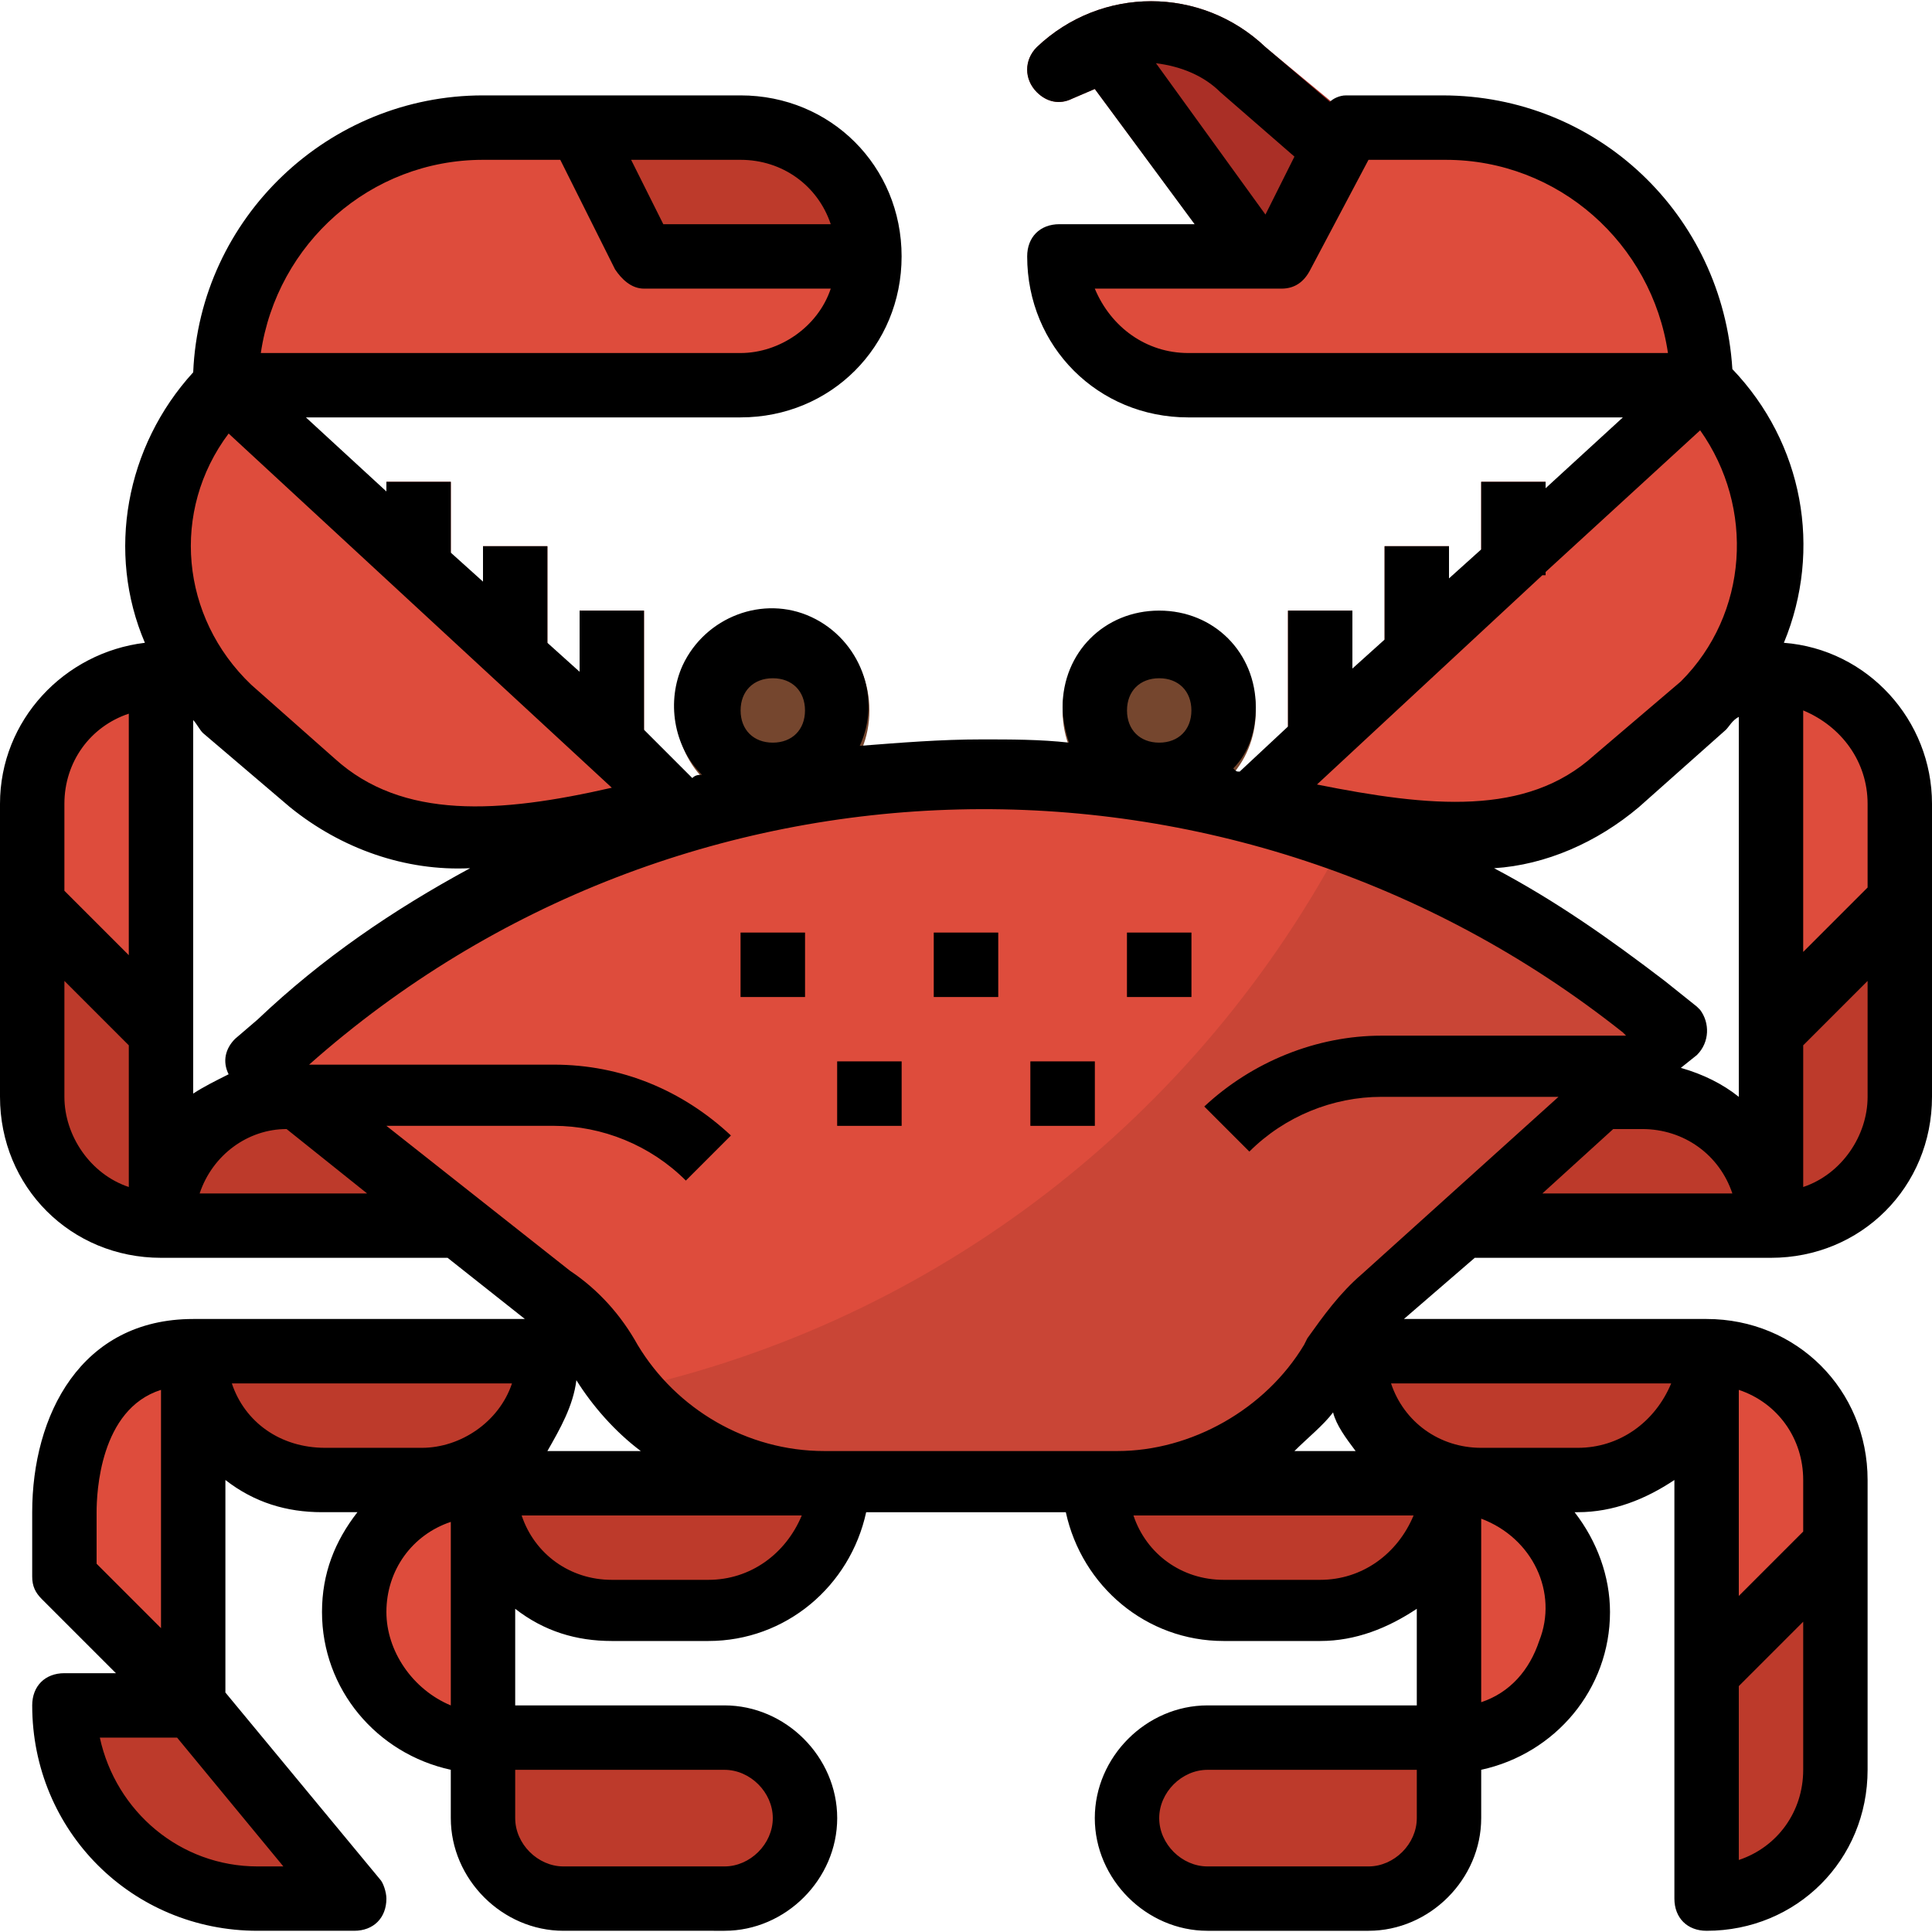 <?xml version="1.0" encoding="iso-8859-1"?>
<!-- Generator: Adobe Illustrator 19.0.0, SVG Export Plug-In . SVG Version: 6.00 Build 0)  -->
<svg version="1.1" id="Capa_1" xmlns="http://www.w3.org/2000/svg" xmlns:xlink="http://www.w3.org/1999/xlink" x="0px" y="0px"
	 viewBox="0 0 512 512" style="enable-background:new 0 0 512 512;" xml:space="preserve">
<path style="fill:#BD3A2B;" d="M435.2,289.822c18.773,0,34.133,15.36,34.133,34.133l0,0L358.4,323.102v-34.133L435.2,289.822z"/>
<path style="fill:#DE4C3C;" d="M469.333,229.227v-51.2c18.773,0,34.133,15.36,34.133,34.133v25.6l-34.133,34.133V229.227z"/>
<g>
	<path style="fill:#BD3A2B;" d="M503.467,237.76v52.053c0,18.773-15.36,34.133-34.133,34.133v-52.053L503.467,237.76z"/>
	<path style="fill:#BD3A2B;" d="M76.8,290.675c-18.773,0-34.133,15.36-34.133,34.133l0,0l110.933-0.853v-34.133L76.8,290.675z"/>
</g>
<path style="fill:#DE4C3C;" d="M42.667,230.08v-51.2c-18.773,0-34.133,15.36-34.133,34.133v25.6l34.133,34.133V230.08z"/>
<path style="fill:#BD3A2B;" d="M8.533,238.613v52.053c0,18.773,15.36,34.133,34.133,34.133v-52.053L8.533,238.613z"/>
<path style="fill:#DE4C3C;" d="M353.28,358.942l-0.853,1.707c-11.947,20.48-34.133,32.427-57.173,32.427h-78.507
	c-23.04,0-45.227-11.947-57.173-32.427l0,0c-4.267-6.827-9.387-12.8-15.36-17.92l-75.947-60.587l5.973-5.12
	c51.2-46.08,117.76-71.68,186.88-71.68l0,0c63.147,0,124.587,21.333,174.08,61.44l8.533,6.827l-77.653,69.973
	C360.96,347.849,356.693,352.969,353.28,358.942z"/>
<path style="fill:#C94536;" d="M435.2,265.928c-23.893-18.773-50.347-34.133-78.507-44.373
	c-39.253,75.093-109.227,128.853-191.147,146.773c12.8,15.36,31.573,24.747,51.2,24.747H294.4c23.04,0,45.227-11.947,57.173-32.427
	l0.853-1.707c3.413-5.973,7.68-11.093,12.8-15.36l77.653-69.973L435.2,265.928z"/>
<g>
	<rect x="341.333" y="161.813" style="fill:#BD3A2B;" width="17.067" height="51.2"/>
	<rect x="366.933" y="144.747" style="fill:#BD3A2B;" width="17.067" height="42.667"/>
	<rect x="392.533" y="127.688" style="fill:#BD3A2B;" width="17.067" height="34.133"/>
	<rect x="153.6" y="161.813" style="fill:#BD3A2B;" width="17.067" height="51.2"/>
	<rect x="128" y="144.747" style="fill:#BD3A2B;" width="17.067" height="42.667"/>
	<rect x="102.4" y="127.688" style="fill:#BD3A2B;" width="17.067" height="42.667"/>
</g>
<g>
	<path style="fill:#75462E;" d="M204.8,213.875c-14.507,0-25.6-11.093-25.6-25.6c0-14.507,11.093-25.6,25.6-25.6
		c14.507,0,25.6,11.093,25.6,25.6C230.4,202.782,219.307,213.875,204.8,213.875z"/>
	<path style="fill:#75462E;" d="M307.2,213.875c-14.507,0-25.6-11.093-25.6-25.6c0-14.507,11.093-25.6,25.6-25.6
		s25.6,11.093,25.6,25.6C332.8,202.782,321.707,213.875,307.2,213.875z"/>
</g>
<path style="fill:#BD3A2B;" d="M162.133,427.209h25.6c18.773,0,34.133-15.36,34.133-34.133H128
	C128,411.849,143.36,427.209,162.133,427.209z"/>
<path style="fill:#DE4C3C;" d="M93.867,427.209L93.867,427.209c0-18.773,15.36-34.133,34.133-34.133l0,0v68.267l0,0
	C109.227,461.342,93.867,445.982,93.867,427.209z"/>
<path style="fill:#BD3A2B;" d="M85.333,392.222h25.6c18.773,0,34.133-15.36,34.133-34.133H51.2
	C51.2,376.862,66.56,392.222,85.333,392.222z"/>
<path style="fill:#DE4C3C;" d="M17.067,400.755v17.067L51.2,451.955v-93.867C25.6,358.089,17.067,381.982,17.067,400.755z"/>
<g>
	<path style="fill:#BD3A2B;" d="M68.267,503.155h25.6l-42.667-51.2H17.067C17.067,480.115,40.107,503.155,68.267,503.155
		L68.267,503.155z"/>
	<path style="fill:#BD3A2B;" d="M349.867,427.209h-25.6c-18.773,0-34.133-15.36-34.133-34.133H384
		C384,411.849,368.64,427.209,349.867,427.209z"/>
</g>
<path style="fill:#DE4C3C;" d="M418.133,427.209L418.133,427.209c0-18.773-15.36-34.133-34.133-34.133l0,0v68.267l0,0
	C402.773,461.342,418.133,445.982,418.133,427.209z"/>
<g>
	<path style="fill:#BD3A2B;" d="M418.133,392.222h-25.6c-18.773,0-34.133-15.36-34.133-34.133h93.867
		C452.267,376.862,436.907,392.222,418.133,392.222z"/>
	<path style="fill:#BD3A2B;" d="M452.267,443.422v59.733c18.773,0,34.133-15.36,34.133-34.133v-59.733L452.267,443.422z"/>
</g>
<path style="fill:#DE4C3C;" d="M486.4,392.222c0-18.773-15.36-34.133-34.133-34.133v85.333l34.133-34.133V392.222z"/>
<g>
	<path style="fill:#BD3A2B;" d="M128,460.489h64c11.947,0,21.333,9.387,21.333,21.333l0,0c0,11.947-9.387,21.333-21.333,21.333
		h-42.667c-11.947,0-21.333-9.387-21.333-21.333V460.489L128,460.489z"/>
	<path style="fill:#BD3A2B;" d="M362.667,503.155H320c-11.947,0-21.333-9.387-21.333-21.333l0,0
		c0-11.947,9.387-21.333,21.333-21.333h64l0,0v21.333C384,493.769,374.613,503.155,362.667,503.155z"/>
	<path style="fill:#BD3A2B;" d="M230.4,67.955c0-18.773-15.36-34.133-34.133-34.133H153.6l17.067,34.133H230.4z"/>
</g>
<g>
	<path style="fill:#DE4C3C;" d="M170.667,67.955L153.6,33.822H128c-37.547,0-68.267,30.72-68.267,68.267h136.533
		c18.773,0,34.133-15.36,34.133-34.133C230.4,67.955,170.667,67.955,170.667,67.955z"/>
	<path style="fill:#DE4C3C;" d="M59.733,102.089L59.733,102.089c-23.893,23.893-23.893,61.44,0,85.333l23.04,19.627
		c25.6,23.04,62.293,14.507,96.427,5.973L59.733,102.089z"/>
</g>
<path style="fill:#AA2F26;" d="M360.107,32.968l-24.747-20.48c-17.067-16.213-43.52-16.213-60.587,0
	c-3.413,3.413-3.413,8.533,0,11.947c2.56,2.56,5.973,3.413,9.387,1.707l5.973-2.56l36.693,49.493
	c1.707,2.56,4.267,3.413,6.827,3.413h6.827c3.413,0,5.973-1.707,7.68-5.12l14.507-28.16C363.52,39.787,362.667,35.52,360.107,32.968
	z"/>
<g>
	<path style="fill:#DE4C3C;" d="M383.147,33.822h-25.6L340.48,67.955h-59.733c0,18.773,15.36,34.133,34.133,34.133h136.533
		C451.413,64.542,420.693,33.822,383.147,33.822z"/>
	<path style="fill:#DE4C3C;" d="M451.413,102.089L451.413,102.089c23.893,23.893,23.893,61.44,0,85.333l-23.04,19.627
		c-25.6,22.187-62.293,14.507-96.427,5.973L451.413,102.089z"/>
</g>
<g>
	<rect x="196.267" y="247.147" style="fill:#AA2F26;" width="17.067" height="17.067"/>
	<rect x="247.467" y="247.147" style="fill:#AA2F26;" width="17.067" height="17.067"/>
	<rect x="298.667" y="247.147" style="fill:#AA2F26;" width="17.067" height="17.067"/>
	<rect x="221.867" y="281.289" style="fill:#AA2F26;" width="17.067" height="17.067"/>
	<rect x="273.067" y="281.289" style="fill:#AA2F26;" width="17.067" height="17.067"/>
</g>
<path d="M472.747,170.347c10.24-24.747,5.12-52.907-13.653-72.533c-2.56-40.96-35.84-72.533-76.8-72.533h-25.6
	c-1.707,0-3.413,0.853-4.267,1.707L335.36,12.48c-17.067-16.213-43.52-16.213-60.587,0c-3.413,3.413-3.413,8.533,0,11.947
	c2.56,2.56,5.973,3.413,9.387,1.707l5.973-2.56l26.453,35.84h-35.84c-5.12,0-8.533,3.413-8.533,8.533
	c0,23.893,18.773,42.667,42.667,42.667h115.2l-20.48,18.773v-1.707h-17.067v17.92L384,153.28v-8.533h-17.067v24.747l-8.533,7.68
	v-15.36h-17.067v30.72l-12.8,11.947c-0.853,0-0.853,0-1.707-0.853c4.267-4.267,5.973-10.24,5.973-16.213
	c0-14.507-11.093-25.6-25.6-25.6s-25.6,11.093-25.6,25.6c0,3.413,0.853,6.827,1.707,9.387c-7.68-0.853-15.36-0.853-23.04-0.853
	c-11.093,0-21.333,0.853-32.427,1.707c5.973-12.8,0-28.16-12.8-34.133c-12.8-5.973-28.16,0-34.133,12.8
	c-4.267,9.387-2.56,21.333,5.12,29.013c-0.853,0-1.707,0-2.56,0.853l-12.8-12.8v-31.573H153.6v16.213l-8.533-7.68v-25.6H128v9.387
	l-8.533-7.68V127.68H102.4v2.56l-21.333-19.627h115.2c23.893,0,42.667-18.773,42.667-42.667S220.16,25.28,196.267,25.28H128
	c-40.96,0-75.093,32.427-76.8,73.387c-17.92,19.627-23.04,47.787-12.8,71.68C17.067,172.907,0,190.827,0,213.013v77.653
	c0,23.893,18.773,42.667,42.667,42.667h75.947l20.48,16.213l0,0H51.2c-29.867,0-42.667,25.6-42.667,51.2v17.067
	c0,2.56,0.853,4.267,2.56,5.973l19.627,19.627H17.067c-5.12,0-8.533,3.413-8.533,8.533c0,33.28,26.453,59.733,59.733,59.733h25.6
	c5.12,0,8.533-3.413,8.533-8.533c0-1.707-0.853-4.267-1.707-5.12l-40.96-49.493v-56.32c7.68,5.973,16.213,8.533,25.6,8.533h9.387
	c-5.973,7.68-9.387,16.213-9.387,26.453c0,20.48,14.507,37.547,34.133,41.813v12.8c0,16.213,13.653,29.867,29.867,29.867l0,0H192
	c16.213,0,29.867-13.653,29.867-29.867S208.213,451.947,192,451.947h-55.467v-25.6c7.68,5.973,16.213,8.533,25.6,8.533h25.6
	c20.48,0,37.547-14.507,41.813-34.133h52.907c4.267,19.627,21.333,34.133,41.813,34.133h25.6c9.387,0,17.92-3.413,25.6-8.533v25.6
	H320c-16.213,0-29.867,13.653-29.867,29.867S303.787,511.68,320,511.68h42.667c16.213,0,29.867-13.653,29.867-29.867l0,0v-12.8
	c19.627-4.267,34.133-21.333,34.133-41.813c0-9.387-3.413-18.773-9.387-26.453h0.853c9.387,0,17.92-3.413,25.6-8.533v110.933
	c0,5.12,3.413,8.533,8.533,8.533c23.893,0,42.667-18.773,42.667-42.667v-76.8c0-23.893-18.773-42.667-42.667-42.667h-80.213
	l18.773-16.213h78.507c23.893,0,42.667-18.773,42.667-42.667v-77.653C512,190.827,494.933,172.062,472.747,170.347z M307.2,179.742
	c5.12,0,8.533,3.413,8.533,8.533c0,5.12-3.413,8.533-8.533,8.533s-8.533-3.413-8.533-8.533
	C298.667,183.155,302.08,179.742,307.2,179.742z M204.8,179.742c5.12,0,8.533,3.413,8.533,8.533c0,5.12-3.413,8.533-8.533,8.533
	c-5.12,0-8.533-3.413-8.533-8.533C196.267,183.155,199.68,179.742,204.8,179.742z M494.933,213.013V235.2l-17.067,17.067v-64
	C488.107,192.542,494.933,201.928,494.933,213.013z M323.413,24.435l19.627,17.067l-7.68,15.36l-29.013-40.107
	C313.173,17.608,319.147,20.168,323.413,24.435z M290.133,76.489h49.493c3.413,0,5.973-1.707,7.68-5.12l15.36-29.013h20.48
	c29.867,0,54.613,22.187,58.88,51.2H314.88C303.787,93.555,294.4,86.729,290.133,76.489z M450.56,114.035
	c14.507,20.48,12.8,48.64-5.12,66.56l-23.04,19.627c-17.92,16.213-43.52,13.653-73.387,7.68l59.733-55.467h0.853v-0.853
	L450.56,114.035z M434.347,213.875l23.04-20.48c0.853-0.853,1.707-2.56,3.413-3.413v100.693c-4.267-3.413-9.387-5.973-15.36-7.68
	l4.267-3.413c3.413-3.413,3.413-8.533,0.853-11.947l-0.853-0.853l-8.533-6.827c-14.507-11.093-29.013-21.333-45.227-29.867
	C409.6,229.227,423.253,223.262,434.347,213.875z M220.16,59.422h-44.373l-8.533-17.067h29.013
	C207.36,42.355,216.747,49.182,220.16,59.422z M128,42.355h20.48l14.507,29.013c1.707,2.56,4.267,5.12,7.68,5.12h49.493
	c-3.413,10.24-13.653,17.067-23.893,17.067H69.12C73.387,64.542,98.133,42.355,128,42.355z M60.587,114.889l101.547,93.867
	c-29.867,6.827-55.467,8.533-73.387-7.68L66.56,181.449C47.787,163.529,45.227,135.368,60.587,114.889L60.587,114.889z
	 M53.76,194.24l23.04,19.627c13.653,11.093,30.72,17.067,47.787,16.213c-20.48,11.093-39.253,23.893-56.32,40.107l-5.973,5.12
	c-2.56,2.56-3.413,5.973-1.707,9.387c-3.413,1.707-6.827,3.413-9.387,5.12v-98.987C52.053,191.68,52.907,193.395,53.76,194.24z
	 M34.133,189.129v64l-17.067-17.067v-23.04C17.067,201.928,23.893,192.542,34.133,189.129z M17.067,290.675v-30.72l17.067,17.067
	v37.547C23.893,311.155,17.067,300.915,17.067,290.675z M52.907,316.275c3.413-10.24,12.8-17.067,23.04-17.067l21.333,17.067H52.907
	z M102.4,298.355h44.373c12.8,0,25.6,5.12,34.987,14.507l11.947-11.947c-12.8-11.947-29.013-18.773-46.933-18.773H81.92
	c98.133-87.04,244.907-90.453,348.16-8.533l0.853,0.853H366.08c-17.067,0-34.133,6.827-46.933,18.773l11.947,11.947
	c9.387-9.387,22.187-14.507,34.987-14.507h46.933l-52.053,46.933c-5.973,5.12-10.24,11.093-14.507,17.067l-0.853,1.707
	c-10.24,17.067-29.867,28.16-49.493,28.16h-77.653c-20.48,0-39.253-11.093-49.493-28.16c-4.267-7.68-10.24-14.507-17.92-19.627
	L102.4,298.355z M359.253,384.542H343.04c3.413-3.413,7.68-6.827,10.24-10.24C354.133,377.715,356.693,381.129,359.253,384.542z
	 M152.747,365.768c4.267,6.827,10.24,13.653,17.067,18.773h-24.747C148.48,378.569,151.893,372.595,152.747,365.768z M25.6,400.755
	c0-5.12,0.853-27.307,17.067-32.427v63.147L25.6,414.409V400.755z M68.267,494.622c-20.48,0-37.547-14.507-41.813-34.133h20.48
	l28.16,34.133H68.267z M61.44,366.622h74.24c-3.413,10.24-13.653,17.067-23.893,17.067h-25.6
	C74.24,383.689,64.853,376.862,61.44,366.622z M102.4,427.209c0-11.093,6.827-20.48,17.067-23.893v48.64
	C109.227,447.689,102.4,437.449,102.4,427.209z M204.8,481.822c0,6.827-5.973,12.8-12.8,12.8h-42.667c-6.827,0-12.8-5.973-12.8-12.8
	v-12.8H192C198.827,469.022,204.8,474.995,204.8,481.822L204.8,481.822z M187.733,418.675h-25.6
	c-11.093,0-20.48-6.827-23.893-17.067h74.24C208.213,411.849,198.827,418.675,187.733,418.675z M349.867,418.675h-25.6
	c-11.093,0-20.48-6.827-23.893-17.067h74.24C370.347,411.849,360.96,418.675,349.867,418.675z M375.467,481.822
	c0,6.827-5.973,12.8-12.8,12.8H320c-6.827,0-12.8-5.973-12.8-12.8s5.973-12.8,12.8-12.8h55.467V481.822z M392.533,451.102v-48.64
	c13.653,5.12,20.48,19.627,15.36,32.427C405.333,442.569,400.213,448.542,392.533,451.102z M460.8,492.915v-46.08l17.067-17.067
	v39.253C477.867,480.115,471.04,489.502,460.8,492.915z M477.867,392.222v13.653L460.8,422.942v-54.613
	C471.04,371.742,477.867,381.129,477.867,392.222z M418.133,383.689h-25.6c-11.093,0-20.48-6.827-23.893-17.067h74.24
	C438.613,376.862,429.227,383.689,418.133,383.689z M408.747,316.275l18.773-17.067h7.68c11.093,0,20.48,6.827,23.893,17.067
	H408.747z M477.867,314.569v-37.547l17.067-17.067v30.72C494.933,300.915,488.107,311.155,477.867,314.569z"/>
<rect x="196.267" y="247.147" width="17.067" height="17.067"/>
<rect x="247.467" y="247.147" width="17.067" height="17.067"/>
<rect x="298.667" y="247.147" width="17.067" height="17.067"/>
<rect x="221.867" y="281.289" width="17.067" height="17.067"/>
<rect x="273.067" y="281.289" width="17.067" height="17.067"/>
<g>
</g>
<g>
</g>
<g>
</g>
<g>
</g>
<g>
</g>
<g>
</g>
<g>
</g>
<g>
</g>
<g>
</g>
<g>
</g>
<g>
</g>
<g>
</g>
<g>
</g>
<g>
</g>
<g>
</g>
</svg>

